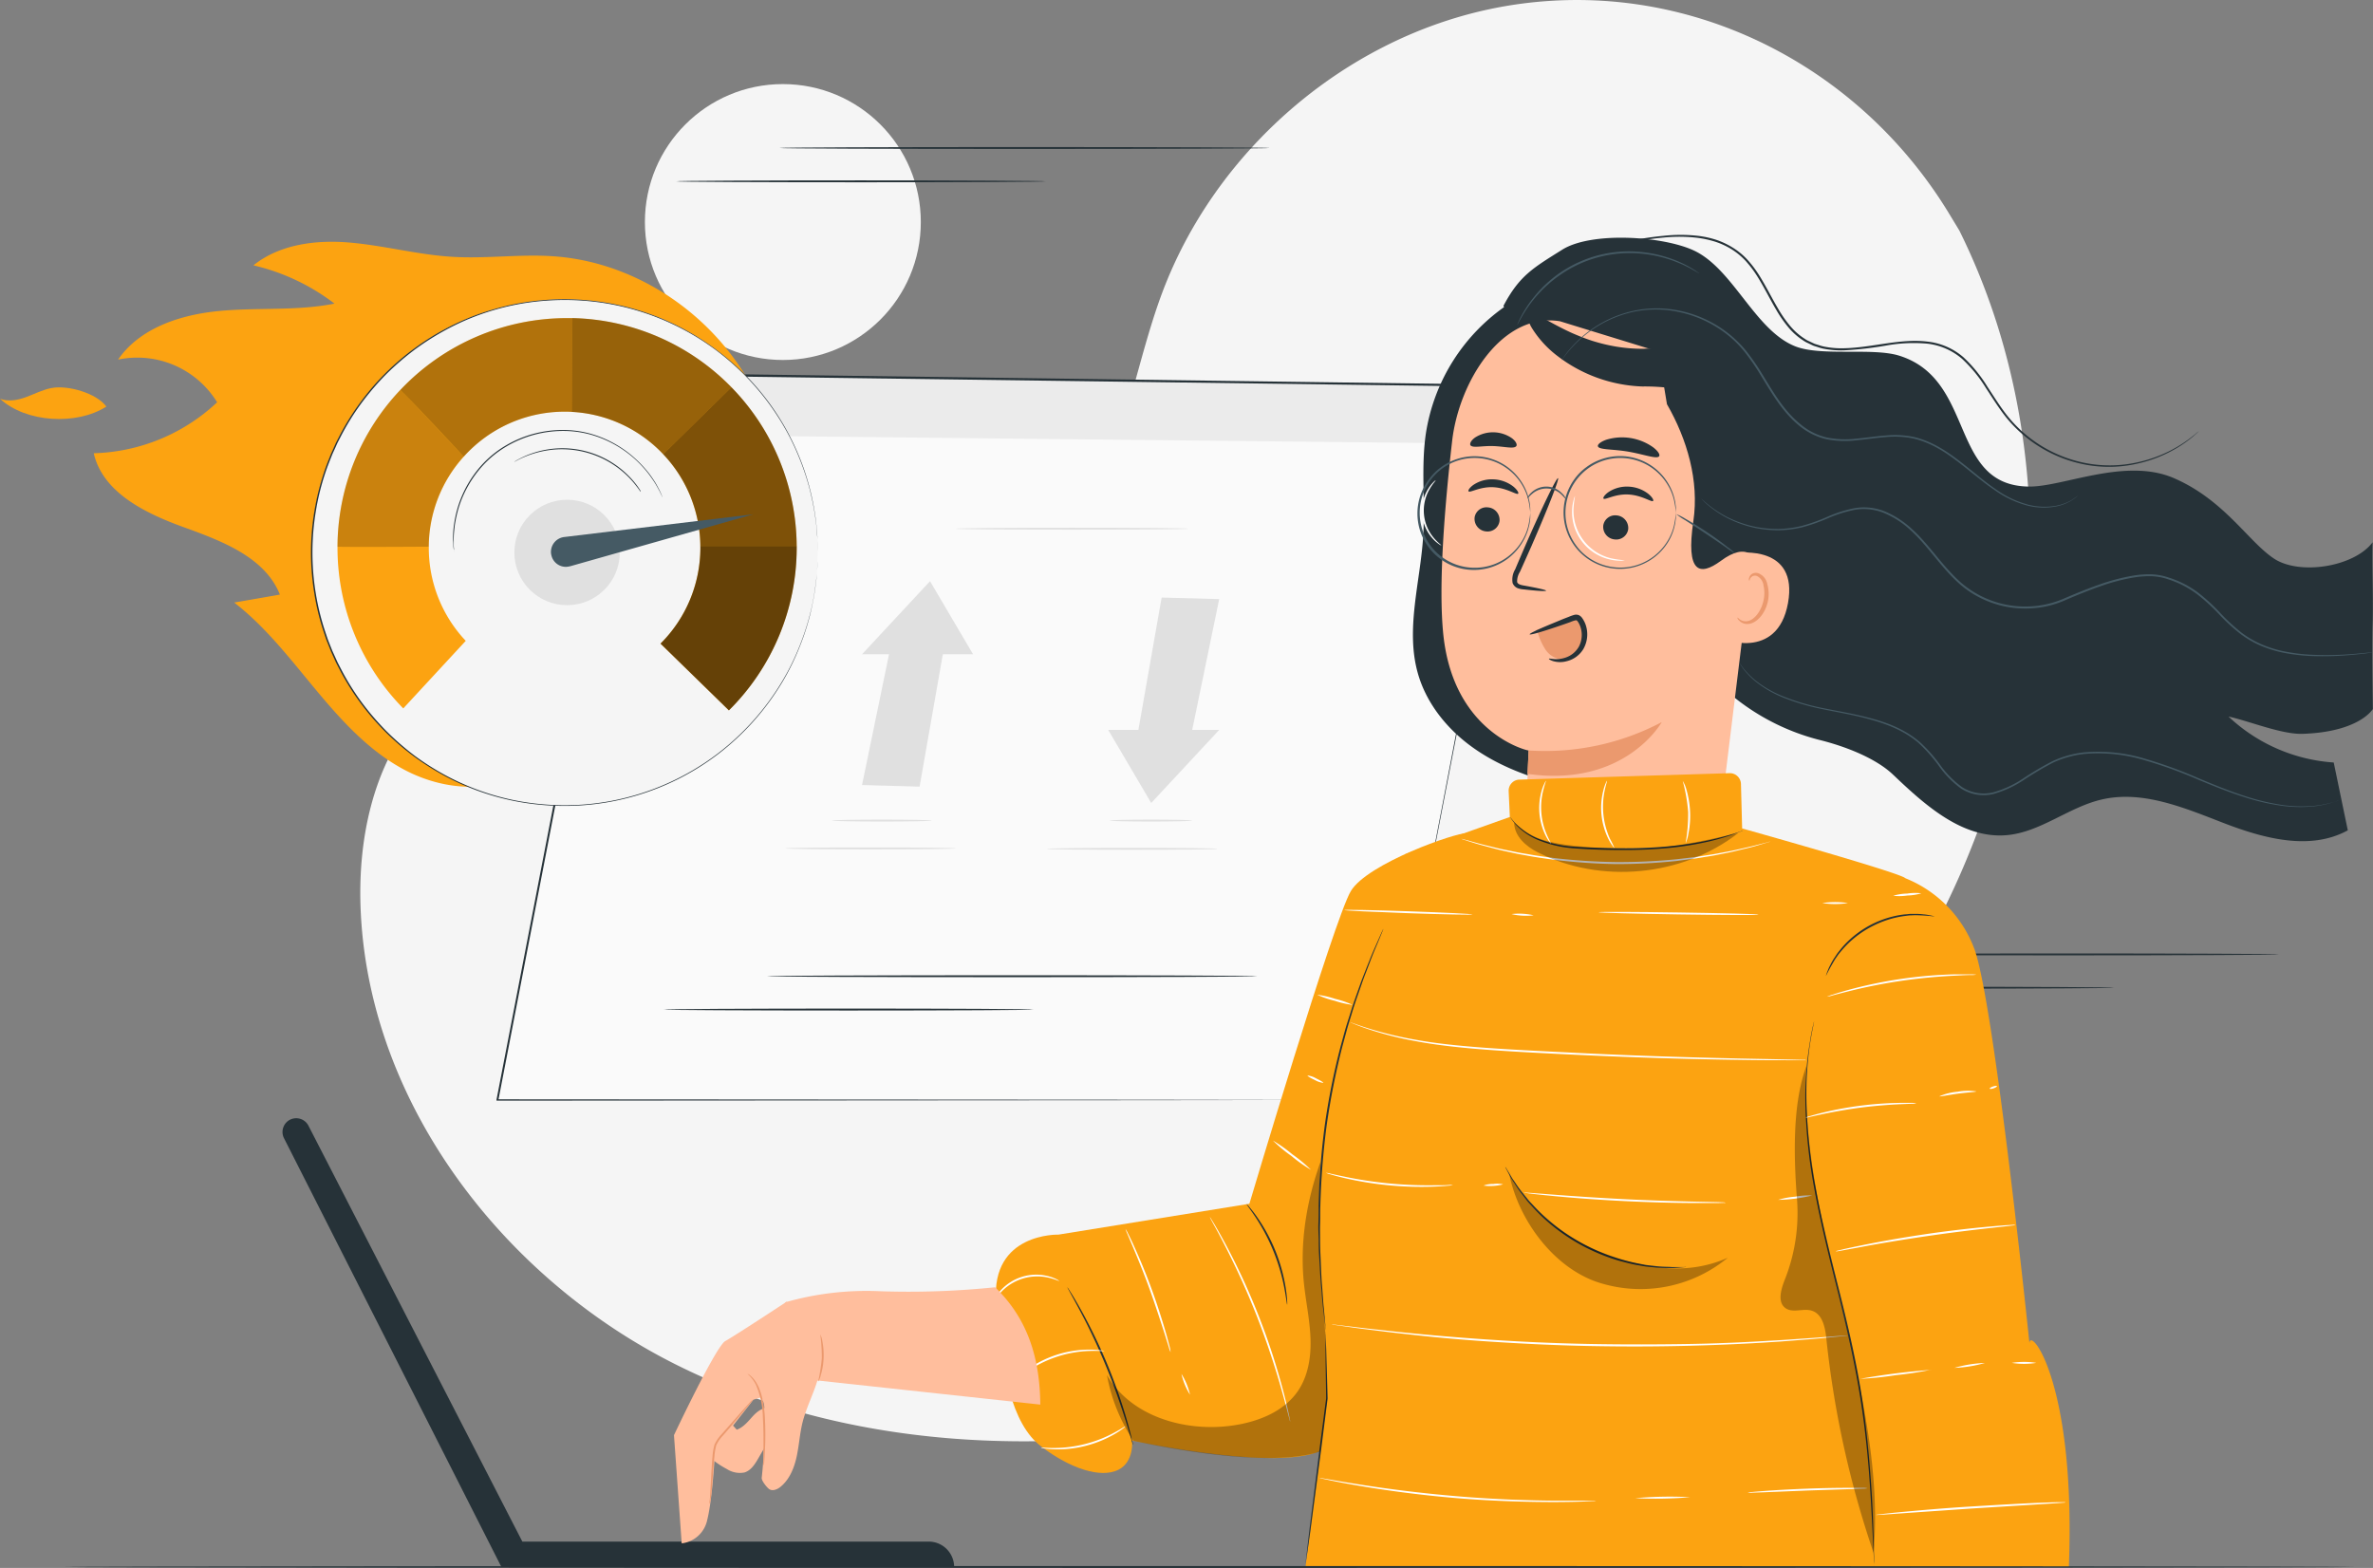 <svg id="Capa_1" data-name="Capa 1" xmlns="http://www.w3.org/2000/svg" viewBox="0 0 642.28 424.4"><rect x="0" y="0" width="642.28" height="424.4" fill="#808080" stroke="none"/><defs><style>.cls-1{fill:#f5f5f5;}.cls-2{fill:#263238;}.cls-3{fill:#fafafa;}.cls-4{fill:#ebebeb;}.cls-5{fill:#e0e0e0;}.cls-6{fill:#ffbe9d;}.cls-7{fill:#eb996e;}.cls-8{fill:#455a64;}.cls-9{fill:#fff;}.cls-10{fill:#fca311;}.cls-11{opacity:0.3;}.cls-12{opacity:0.6;}.cls-13{opacity:0.5;}.cls-14{opacity:0.4;}.cls-15{opacity:0.2;}</style></defs><g id="freepik--background-simple--inject-3"><path class="cls-1" d="M578.55,95.82l-2.71-4.47C553,53.63,511.56,30.89,467.93,33.65a113.41,113.41,0,0,0-16.71,2.29c-39.67,8.49-74.19,38.5-88.5,76.92C354.31,135.45,352,161.47,336,179.41c-20.78,23.34-56.07,24.07-87.09,23.11s-66.33-.14-87,23.29c-12.95,14.68-17.07,35.55-16,55.2,2.77,52,39,98.57,85.15,121.7s100.41,25.2,150.88,15c70.7-14.25,137.94-53.4,178.36-113.85S610.89,161.07,578.55,95.82Z" transform="translate(-48.23 -33.42)"/><circle class="cls-1" cx="211.89" cy="60.1" r="37.34"/></g><g id="freepik--Device--inject-3"><path class="cls-2" d="M126.83,336.45h0a3.72,3.72,0,0,1,4.88,1.66l57.9,112.58h110a6.89,6.89,0,0,1,6.87,6.87H183.94L125.09,341.49a3.73,3.73,0,0,1,1.65-5Z" transform="translate(-48.23 -33.42)"/></g><g id="freepik--Screen--inject-3"><path class="cls-2" d="M620.43,300.77c0,.14-22.39.26-50,.26s-50-.12-50-.26,22.39-.26,50-.26S620.43,300.62,620.43,300.77Z" transform="translate(-48.23 -33.42)"/><path class="cls-2" d="M665.1,291.75c0,.14-26.16.26-58.41.26s-58.4-.12-58.4-.26,26.14-.26,58.4-.26S665.1,291.6,665.1,291.75Z" transform="translate(-48.23 -33.42)"/><polygon class="cls-3" points="375.17 297.78 134.65 297.78 172.59 101.33 412.33 104.54 375.17 297.78"/><polygon class="cls-4" points="172.59 101.33 169.45 117.62 409.32 120.16 412.33 104.54 172.59 101.33"/><path class="cls-2" d="M423.4,331.2s.22-1.21.66-3.54,1.1-5.8,1.95-10.31l7.47-39.14c6.46-33.74,15.71-82,26.86-140.29l.21.26L220.82,135l.26-.21-.38,2c-13.61,70.37-26.45,136.8-37.59,194.47l-.23-.28,173.89.11,49.14.07H406l-49.1.06-174,.12h-.28l0-.28c11.13-57.67,24-124.1,37.54-194.48l.38-2v-.22h.22l239.73,3.25h.26l-.05.25c-11.25,58.29-20.58,106.62-27.1,140.37-3.26,16.85-5.82,30.07-7.57,39.08-.87,4.49-1.54,7.93-2,10.26S423.4,331.2,423.4,331.2Z" transform="translate(-48.23 -33.42)"/><path class="cls-2" d="M327.92,306.68c0,.14-22.4.26-50,.26s-50-.12-50-.26,22.38-.27,50-.27S327.92,306.53,327.92,306.68Z" transform="translate(-48.23 -33.42)"/><path class="cls-2" d="M388.58,297.66c0,.14-29.73.26-66.4.26s-66.41-.12-66.41-.26,29.73-.26,66.41-.26S388.58,297.51,388.58,297.66Z" transform="translate(-48.23 -33.42)"/><path class="cls-2" d="M331.27,82.5c0,.15-22.39.26-50,.26s-50-.11-50-.26,22.39-.26,50-.26S331.27,82.36,331.27,82.5Z" transform="translate(-48.23 -33.42)"/><path class="cls-2" d="M391.94,73.48c0,.15-29.73.26-66.4.26s-66.41-.11-66.41-.26,29.72-.26,66.41-.26S391.94,73.34,391.94,73.48Z" transform="translate(-48.23 -33.42)"/><polygon class="cls-5" points="233.32 177.09 251.72 157.31 263.37 177.09 233.32 177.09"/><polygon class="cls-5" points="248.9 212.92 233.32 212.49 241.14 174.59 255.65 174.47 248.9 212.92"/><polygon class="cls-5" points="329.99 197.57 311.59 217.35 299.95 197.57 329.99 197.57"/><polygon class="cls-5" points="314.41 161.74 329.99 162.16 322.17 200.07 307.66 200.18 314.41 161.74"/><path class="cls-5" d="M369.86,176.53c0,.14-14.1.26-31.5.26s-31.49-.12-31.49-.26,14.1-.26,31.49-.26S369.86,176.38,369.86,176.53Z" transform="translate(-48.23 -33.42)"/><path class="cls-5" d="M300.43,255.53c0,.14-6.05.26-13.51.26s-13.52-.12-13.52-.26,6.05-.26,13.52-.26S300.43,255.39,300.43,255.53Z" transform="translate(-48.23 -33.42)"/><path class="cls-5" d="M306.94,263.06c0,.15-10.34.26-23.09.26s-23.09-.11-23.09-.26,10.34-.26,23.09-.26S306.94,262.92,306.94,263.06Z" transform="translate(-48.23 -33.42)"/><path class="cls-5" d="M370.9,255.53c0,.14-5,.26-11.16.26s-11.16-.12-11.16-.26,5-.26,11.16-.26S370.9,255.39,370.9,255.53Z" transform="translate(-48.23 -33.42)"/><path class="cls-5" d="M377.75,263.18c0,.15-10.34.26-23.09.26s-23.09-.11-23.09-.26,10.33-.26,23.09-.26S377.75,263,377.75,263.18Z" transform="translate(-48.23 -33.42)"/></g><g id="freepik--Character--inject-3"><path class="cls-2" d="M456.47,115.76a51.53,51.53,0,0,0-22.31,35c-1.36,9.27-.13,18.73-.75,28.09-.81,12.34-4.79,24.93-1.42,36.83,2.2,7.79,7.46,14.51,13.93,19.38s14.09,8,21.9,10.15c8.21,2.26,17.17,3.42,25.1.32,10-3.92,16.37-13.71,21.73-23.06s11-19.37,20.46-24.44" transform="translate(-48.23 -33.42)"/><path class="cls-2" d="M671.47,232.05c15.4-.5,19-6.72,19-6.72s-.24-16.41-.06-23c.2-7.1-.17-15.55,0-22.13-5,6.66-19.71,9-26.66,4.44s-13.43-15.87-27.13-21.8c-13.09-5.67-29.88,2.35-39.16,2.28-21.82-.16-14.35-28.93-35.19-35.43-7.19-2.24-21,.24-28.06-2.5-11-4.28-16.88-21.07-27.59-26-8.45-3.89-27.68-5.13-35.55-.19s-11.58,7-15.91,15.2L502,203.3a60.8,60.8,0,0,0,38.53,30.36c8.1,2,15.78,5.34,20.07,9.43,8.71,8.3,18.86,17.46,30.84,16.38,9.12-.83,16.67-7.55,25.59-9.63,11.09-2.6,22.38,2.23,33,6.33,10.84,4.18,23.39,7.61,33.66,2l-3.81-18.36a46,46,0,0,1-28.47-12.43C657,228.58,665.78,232.24,671.47,232.05Z" transform="translate(-48.23 -33.42)"/><path class="cls-6" d="M441.27,152.77c1.82-15.88,13.37-34.89,29.16-32.4l48.94,15.06a9.34,9.34,0,0,1,7.87,9.9l-14,114.32c-2.63,2.35-33.64,30.66-33.64,30.66L461.16,256.6s.81-20.18.79-20.05-20.18-4.42-23.05-31.19C437.48,192,439.25,170.42,441.27,152.77Z" transform="translate(-48.23 -33.42)"/><path class="cls-2" d="M447.34,173.65a3.41,3.41,0,0,0,3.1,3.61,3.27,3.27,0,0,0,3.66-2.83s0-.05,0-.07a3.4,3.4,0,0,0-3.1-3.6,3.25,3.25,0,0,0-3.66,2.78S447.34,173.61,447.34,173.65Z" transform="translate(-48.23 -33.42)"/><path class="cls-2" d="M445.72,166.41c.4.47,3.08-1.31,6.74-1.11s6.26,2.17,6.68,1.74c.2-.19-.19-1-1.31-1.93a9.35,9.35,0,0,0-5.32-1.94,9,9,0,0,0-5.4,1.44C445.94,165.42,445.52,166.2,445.72,166.41Z" transform="translate(-48.23 -33.42)"/><path class="cls-2" d="M482.16,175.82a3.41,3.41,0,0,0,3.11,3.61,3.27,3.27,0,0,0,3.66-2.82v-.07a3.42,3.42,0,0,0-3.11-3.61,3.26,3.26,0,0,0-3.66,2.8S482.16,175.79,482.16,175.82Z" transform="translate(-48.23 -33.42)"/><path class="cls-2" d="M482.24,168.38c.4.47,3.08-1.31,6.75-1.11s6.25,2.16,6.67,1.74c.21-.19-.18-1-1.31-1.93a9.35,9.35,0,0,0-5.32-1.94,9,9,0,0,0-5.39,1.44C482.47,167.39,482.05,168.17,482.24,168.38Z" transform="translate(-48.23 -33.42)"/><path class="cls-2" d="M466.7,193.3c0-.2-2.23-.71-5.9-1.37-.93-.15-1.81-.38-1.94-1a4.8,4.8,0,0,1,.77-2.75q1.5-3.33,3.13-7c4.36-10,7.57-18.16,7.17-18.33s-4.26,7.75-8.62,17.71c-1.06,2.45-2.06,4.79-3,7a5.4,5.4,0,0,0-.68,3.65,2.43,2.43,0,0,0,1.47,1.45,6,6,0,0,0,1.58.3C464.37,193.38,466.67,193.51,466.7,193.3Z" transform="translate(-48.23 -33.42)"/><path class="cls-7" d="M462,236.55a67.6,67.6,0,0,0,36-7.67s-9.91,17.8-36.37,14Z" transform="translate(-48.23 -33.42)"/><path class="cls-2" d="M480.72,154.22c.31,1,4,.72,8.27,1.46s7.69,2.09,8.31,1.23c.28-.42-.28-1.39-1.63-2.42A14.54,14.54,0,0,0,483,152.44C481.43,153,480.59,153.73,480.72,154.22Z" transform="translate(-48.23 -33.42)"/><path class="cls-2" d="M446.21,153.92c.6.86,3.17.13,6.21.24s5.58.85,6.22,0c.28-.41-.08-1.27-1.17-2.11a9,9,0,0,0-10-.2C446.34,152.66,446,153.5,446.21,153.92Z" transform="translate(-48.23 -33.42)"/><path class="cls-7" d="M464.43,204.62a17.51,17.51,0,0,0,2.07,4.58,6,6,0,0,0,4.1,2.66,5.32,5.32,0,0,0,4.63-2.24,8.49,8.49,0,0,0,1.51-5.07c0-1.62-.64-3.58-2.24-3.85a4.05,4.05,0,0,0-2,.33l-8.62,3" transform="translate(-48.23 -33.42)"/><path class="cls-2" d="M467.47,211.73c0-.26,1.87.58,4.53-.33a6.49,6.49,0,0,0,3.56-2.93,6.82,6.82,0,0,0,.38-5.52,5.72,5.72,0,0,0-.67-1.3c-.32-.37-.26-.35-.63-.32a7.52,7.52,0,0,0-1.38.47l-1.41.5c-1.85.64-3.52,1.2-4.92,1.65-2.82.9-4.6,1.35-4.67,1.16s1.57-1,4.29-2.16c1.36-.58,3-1.24,4.81-2l1.4-.54a12.76,12.76,0,0,1,1.57-.56,2,2,0,0,1,1.26.09,2.26,2.26,0,0,1,.89.79,7.37,7.37,0,0,1,.87,1.64,8,8,0,0,1-.58,6.75,7.24,7.24,0,0,1-4.46,3.26,6.73,6.73,0,0,1-3.67,0C467.81,212.12,467.43,211.82,467.47,211.73Z" transform="translate(-48.23 -33.42)"/><path class="cls-2" d="M536.65,157.91c-.11.69-1.46,1.23-3.9,1.25a26,26,0,0,1-10-2.35,35.08,35.08,0,0,1-12.47-9.34c-1.94-2.29-3.45-4.6-5-6.22a10.17,10.17,0,0,0-2.17-1.86,7.64,7.64,0,0,0-2.44-.9,56.4,56.4,0,0,0-7.9-.46,40,40,0,0,1-22.91-8.19,28.14,28.14,0,0,1-6.91-7.48,8.6,8.6,0,0,1-1.13-2.6c-.15-.67-.09-1.13.18-1.36,1.16-1,5,2.12,11.71,5.16,1.68.73,3.52,1.48,5.53,2.13a48.41,48.41,0,0,0,6.5,1.56,43.79,43.79,0,0,0,7.23.58,46.36,46.36,0,0,1,9.78.46,17.16,17.16,0,0,1,5.9,2.34,19.45,19.45,0,0,1,4.33,3.92c2.23,2.71,3.55,5.19,4.86,7a39.2,39.2,0,0,0,8.55,8.84C532.18,154.78,536.89,156.41,536.65,157.91Z" transform="translate(-48.23 -33.42)"/><path class="cls-2" d="M499.41,142.82c5.48,9.54,8.75,20.75,7.15,31.64-2.08,14.06,1.68,15,7.42,10.78,14.41-10.65,11.5,15.75,15.18,23.13,4,8,13.56,11.63,22.47,12.48s18-.28,26.79,1.61c7.23,1.56,13.86,5.11,20.88,7.45s15,3.36,21.6,0c-11.31-.5-21.38-7-30.36-13.93s-17.85-14.5-28.68-17.77c-5.44-1.64-11.43-2.23-15.91-5.72-7.46-5.81-7.58-16.77-8-26.22-.32-7.45-1.29-15-4.3-21.82s-8.29-12.89-15.26-15.55-15.63-1.32-20.58,4.26" transform="translate(-48.23 -33.42)"/><path class="cls-6" d="M518.31,183.15c.42-.12,16.75-2.35,13.86,13.53s-18.25,9.71-18.19,9.25S518.31,183.15,518.31,183.15Z" transform="translate(-48.23 -33.42)"/><path class="cls-7" d="M518.52,200.58c.08,0,.24.25.67.54a2.78,2.78,0,0,0,2.06.42c1.79-.31,3.69-2.71,4.29-5.56a9.2,9.2,0,0,0,0-4.11,3.23,3.23,0,0,0-1.7-2.5,1.43,1.43,0,0,0-1.77.46c-.29.41-.25.74-.34.75s-.29-.32,0-1a1.85,1.85,0,0,1,.8-.88,2.1,2.1,0,0,1,1.61-.12,3.93,3.93,0,0,1,2.44,3,9.71,9.71,0,0,1,.15,4.61c-.68,3.18-2.87,5.88-5.28,6.12a3,3,0,0,1-2.46-.88C518.48,201,518.46,200.6,518.52,200.58Z" transform="translate(-48.23 -33.42)"/><path class="cls-8" d="M508.22,107.46l-2-1.12A34.86,34.86,0,0,0,491.54,102a33,33,0,0,0-21.27,6A34.81,34.81,0,0,0,460,119.39c-.72,1.28-1.07,2-1.12,2a2.87,2.87,0,0,1,.22-.55,14.53,14.53,0,0,1,.72-1.55,31.33,31.33,0,0,1,3.42-5.25,32.89,32.89,0,0,1,28.32-12.49,34.12,34.12,0,0,1,9.09,1.92,30.56,30.56,0,0,1,5.66,2.69c.65.37,1.1.73,1.43.94A2.74,2.74,0,0,1,508.22,107.46Z" transform="translate(-48.23 -33.42)"/><path class="cls-8" d="M690.51,210s-2.8.48-7.91.85a83.31,83.31,0,0,1-9.35.11,51.37,51.37,0,0,1-5.81-.65,31.53,31.53,0,0,1-6.33-1.72,26.35,26.35,0,0,1-6.33-3.47,50.61,50.61,0,0,1-5.78-5.27,50.83,50.83,0,0,0-6.12-5.61,26.23,26.23,0,0,0-7.78-4,15.66,15.66,0,0,0-4.44-.85,25.73,25.73,0,0,0-4.64.3,53.56,53.56,0,0,0-9.33,2.43c-3.11,1.08-6.21,2.35-9.33,3.69a26.42,26.42,0,0,1-10.13,2.31,27,27,0,0,1-18.89-6.88c-4.93-4.49-8.3-10-12.75-14.08a24.45,24.45,0,0,0-7.27-4.82,14.67,14.67,0,0,0-8.07-.93,36,36,0,0,0-7.38,2.33,49.39,49.39,0,0,1-6.8,2.39,29.16,29.16,0,0,1-6.51.82,31.62,31.62,0,0,1-5.83-.54,30.46,30.46,0,0,1-8.77-3.19,29.64,29.64,0,0,1-4.83-3.41c-.5-.45-.86-.82-1.11-1.06a4.2,4.2,0,0,1-.36-.38l.4.34,1.14,1a30.1,30.1,0,0,0,4.85,3.31,30.85,30.85,0,0,0,8.74,3.08,31.89,31.89,0,0,0,5.77.5,29,29,0,0,0,6.42-.85,47.39,47.39,0,0,0,6.74-2.4,34.86,34.86,0,0,1,7.46-2.38,15.14,15.14,0,0,1,8.31.92,25.08,25.08,0,0,1,7.42,4.9c4.52,4.12,7.91,9.64,12.77,14.05a26.5,26.5,0,0,0,18.54,6.74,26,26,0,0,0,9.93-2.27c3.13-1.33,6.25-2.61,9.37-3.69a53.8,53.8,0,0,1,9.43-2.45,26.72,26.72,0,0,1,4.73-.29,16.16,16.16,0,0,1,4.57.88,26.82,26.82,0,0,1,7.91,4.05,50.86,50.86,0,0,1,6.15,5.68,51.57,51.57,0,0,0,5.71,5.25,26.83,26.83,0,0,0,6.22,3.45,31.58,31.58,0,0,0,6.26,1.73,46.59,46.59,0,0,0,5.77.69,85,85,0,0,0,9.31,0c2.56-.16,4.54-.32,5.88-.47L690,210Z" transform="translate(-48.23 -33.42)"/><path class="cls-8" d="M610.56,167.63l-.32.29a9.31,9.31,0,0,1-1,.75,12.57,12.57,0,0,1-4.45,1.82,18.08,18.08,0,0,1-7.61-.17A27.53,27.53,0,0,1,588,166c-3.12-2.09-6.21-4.8-9.68-7.47s-7.45-5.32-12.24-6.42a25,25,0,0,0-7.48-.38c-2.57.2-5.18.61-7.87.86a25.89,25.89,0,0,1-8.24-.3,18,18,0,0,1-7.55-3.87c-4.45-3.74-7.26-8.73-10.06-13.28a62.68,62.68,0,0,0-4.46-6.49,29.34,29.34,0,0,0-5.41-5.21,31.62,31.62,0,0,0-12.62-5.62,29.47,29.47,0,0,0-12.05,0A31.51,31.51,0,0,0,475,126.13a32.89,32.89,0,0,0-3.19,3.58l-.73,1a2.24,2.24,0,0,1-.27.34c.07-.12.15-.24.23-.36l.69-1A29.26,29.26,0,0,1,474.9,126a31.33,31.33,0,0,1,15.39-8.43,29.77,29.77,0,0,1,12.22-.11,31.76,31.76,0,0,1,12.82,5.66,30.56,30.56,0,0,1,5.51,5.27,61.34,61.34,0,0,1,4.51,6.55c2.81,4.55,5.59,9.48,10,13.14a17.17,17.17,0,0,0,7.33,3.76,25.49,25.49,0,0,0,8.08.3c2.66-.24,5.28-.65,7.87-.84a25.32,25.32,0,0,1,7.62.4c4.91,1.15,8.93,3.88,12.4,6.54s6.55,5.42,9.63,7.52a27.17,27.17,0,0,0,9,4.29,18.06,18.06,0,0,0,7.5.26,12.93,12.93,0,0,0,4.44-1.71C610.11,168,610.53,167.6,610.56,167.63Z" transform="translate(-48.23 -33.42)"/><path class="cls-2" d="M643.43,150.09s-.55.56-1.69,1.53a33.34,33.34,0,0,1-5.38,3.66,36.05,36.05,0,0,1-9.63,3.63,34.61,34.61,0,0,1-13.6.36,36.34,36.34,0,0,1-21.85-12.8c-2-2.49-3.72-5.27-5.55-8.05a37.67,37.67,0,0,0-6.43-7.86,17.38,17.38,0,0,0-9.52-4.13,42.25,42.25,0,0,0-11,.51,96.36,96.36,0,0,1-11.36,1.31,24.29,24.29,0,0,1-5.77-.48,11.5,11.5,0,0,1-1.39-.39c-.46-.16-.93-.26-1.37-.46l-1.29-.62a7.23,7.23,0,0,1-1.25-.69,17.56,17.56,0,0,1-4.21-3.76A33.13,33.13,0,0,1,529,117.3c-1.85-3.14-3.4-6.36-5.27-9.29a29.37,29.37,0,0,0-3.12-4.08,19.15,19.15,0,0,0-3.87-3.14,20.54,20.54,0,0,0-4.43-2,27.43,27.43,0,0,0-4.66-1,41.6,41.6,0,0,0-9.13-.07c-2.95.26-5.78.71-8.49,1.2s-5.3,1-7.76,1.57a72.62,72.62,0,0,0-12.95,4.07,34.9,34.9,0,0,0-8.7,5.35c-.51.48-1,.89-1.46,1.35L458,112.51c-.69.83-1.23,1.57-1.67,2.17l-.88,1.44-.32.48s.08-.18.27-.51l.85-1.47c.42-.61.95-1.36,1.63-2.21l1.18-1.31c.42-.47.94-.89,1.46-1.38a34.45,34.45,0,0,1,8.71-5.47,72.32,72.32,0,0,1,13-4.15c2.46-.58,5.06-1.11,7.77-1.61a83.86,83.86,0,0,1,8.52-1.24,41.89,41.89,0,0,1,9.23,0,26.47,26.47,0,0,1,4.74,1,21,21,0,0,1,4.54,2.08,18.79,18.79,0,0,1,4,3.22,30.41,30.41,0,0,1,3.19,4.14c1.9,3,3.45,6.19,5.29,9.3a32.18,32.18,0,0,0,3.1,4.48,17.15,17.15,0,0,0,4.09,3.65,6.21,6.21,0,0,0,1.21.67l1.26.6c.42.19.88.29,1.32.44a12.25,12.25,0,0,0,1.35.38,23.8,23.8,0,0,0,5.65.47c7.64-.19,15-2.69,22.4-1.8a17.79,17.79,0,0,1,9.78,4.25,38.22,38.22,0,0,1,6.5,8c1.84,2.79,3.55,5.56,5.51,8a35.81,35.81,0,0,0,21.56,12.73,34.51,34.51,0,0,0,13.47-.29,36.54,36.54,0,0,0,9.6-3.52,36.14,36.14,0,0,0,5.41-3.57c.59-.44,1-.84,1.3-1.07Z" transform="translate(-48.23 -33.42)"/><path class="cls-8" d="M681.33,250a3.2,3.2,0,0,1-.43.17l-1.29.44a17.72,17.72,0,0,1-2.14.56,25.4,25.4,0,0,1-3,.51,36.89,36.89,0,0,1-8.27-.11,58.13,58.13,0,0,1-10.67-2.45c-3.87-1.22-8-2.86-12.4-4.7a120.13,120.13,0,0,0-14.26-5.17,43.51,43.51,0,0,0-16.51-1.75,27,27,0,0,0-8.45,2.35,89.83,89.83,0,0,0-7.85,4.64,28.71,28.71,0,0,1-8.35,3.86,11.33,11.33,0,0,1-8.73-1.51,26.3,26.3,0,0,1-6-6.14,42,42,0,0,0-5.41-6.12c-4-3.48-8.93-5.27-13.48-6.51s-9-1.94-13-2.79a60,60,0,0,1-10.48-3.16,29.81,29.81,0,0,1-7.13-4.17,21.19,21.19,0,0,1-3.62-3.77c-.34-.49-.57-.88-.74-1.14l-.24-.4c.1.12.19.24.28.37l.79,1.11a22.63,22.63,0,0,0,3.65,3.67,30.08,30.08,0,0,0,7.12,4.06A60.79,60.79,0,0,0,541.2,225c4,.82,8.35,1.51,13,2.73s9.54,3,13.69,6.57a40.73,40.73,0,0,1,5.48,6.18,26,26,0,0,0,5.94,6,10.81,10.81,0,0,0,8.33,1.43,27.94,27.94,0,0,0,8.2-3.79,83.48,83.48,0,0,1,7.9-4.66,27.22,27.22,0,0,1,8.61-2.4,43.9,43.9,0,0,1,16.7,1.8,121,121,0,0,1,14.3,5.23c4.38,1.85,8.5,3.51,12.35,4.75a60.21,60.21,0,0,0,10.59,2.52,37.56,37.56,0,0,0,8.21.19,27.5,27.5,0,0,0,3-.46,19.58,19.58,0,0,0,2.14-.51l1.3-.39Z" transform="translate(-48.23 -33.42)"/><path class="cls-8" d="M462.42,172.27a25.1,25.1,0,0,0-.57-3.66,14.54,14.54,0,0,0-1.69-4,14.91,14.91,0,0,0-3.81-4.22,14.73,14.73,0,0,0-6.28-2.76,14.86,14.86,0,0,0-7.81,28.57,15.15,15.15,0,0,0,7.81.66,14.86,14.86,0,0,0,6.28-2.76,15,15,0,0,0,3.81-4.22,14.54,14.54,0,0,0,1.69-4,25.1,25.1,0,0,0,.57-3.66,1,1,0,0,1,0,.25v.72a7.68,7.68,0,0,1-.09,1.17,10.54,10.54,0,0,1-.28,1.57,14.31,14.31,0,0,1-1.64,4.08A15.28,15.28,0,1,1,435,163.15a14.57,14.57,0,0,1,3.25-3.26,14.85,14.85,0,0,1,3.89-2.07,15.15,15.15,0,0,1,18.26,6.62,14.25,14.25,0,0,1,1.64,4.07,10.67,10.67,0,0,1,.28,1.58,7.68,7.68,0,0,1,.09,1.17V172A.93.93,0,0,1,462.42,172.27Z" transform="translate(-48.23 -33.42)"/><path class="cls-8" d="M501.84,172.27a25.1,25.1,0,0,0-.57-3.66,14,14,0,0,0-1.69-4,14.91,14.91,0,0,0-3.81-4.22,14.73,14.73,0,0,0-6.28-2.76A14.86,14.86,0,0,0,474.79,181a13.85,13.85,0,0,0,3.14,3.16,14.39,14.39,0,0,0,3.75,2,15.15,15.15,0,0,0,7.81.66,14.86,14.86,0,0,0,6.28-2.76,15,15,0,0,0,3.81-4.22,14,14,0,0,0,1.69-4,25.1,25.1,0,0,0,.57-3.66,1,1,0,0,1,0,.25v.72a6.6,6.6,0,0,1-.1,1.17,12,12,0,0,1-.28,1.57,14.31,14.31,0,0,1-1.64,4.08,15.28,15.28,0,1,1-25.45-16.86,14.57,14.57,0,0,1,3.25-3.26,14.85,14.85,0,0,1,3.89-2.07,15.2,15.2,0,0,1,18.31,6.62,14.25,14.25,0,0,1,1.64,4.07,10.67,10.67,0,0,1,.28,1.58,6.6,6.6,0,0,1,.1,1.17V172A.58.58,0,0,1,501.84,172.27Z" transform="translate(-48.23 -33.42)"/><path class="cls-8" d="M472.08,168.64a17.14,17.14,0,0,0-1.23-1.36,5.87,5.87,0,0,0-7.89-.21c-.87.71-1.23,1.34-1.3,1.29a3.2,3.2,0,0,1,1-1.57,5.86,5.86,0,0,1,8.3.12l.1.1A3.27,3.27,0,0,1,472.08,168.64Z" transform="translate(-48.23 -33.42)"/><path class="cls-8" d="M517.83,183.19a15.78,15.78,0,0,1-2.35-1.53c-1.42-1-3.38-2.34-5.57-3.8s-4.2-2.75-5.65-3.68a15.79,15.79,0,0,1-2.31-1.59,14.69,14.69,0,0,1,2.5,1.27c1.51.85,3.55,2.1,5.75,3.56s4.13,2.88,5.5,4A14.4,14.4,0,0,1,517.83,183.19Z" transform="translate(-48.23 -33.42)"/><path class="cls-9" d="M488,185.07a3.38,3.38,0,0,1-1,.11,11.81,11.81,0,0,1-2.78-.27,13.16,13.16,0,0,1-10.48-13.5,12.3,12.3,0,0,1,.43-2.77,3.32,3.32,0,0,1,.36-.95,25.83,25.83,0,0,0-.42,3.72,13.29,13.29,0,0,0,10.2,13.14A25.6,25.6,0,0,0,488,185.07Z" transform="translate(-48.23 -33.42)"/><path class="cls-9" d="M438.35,181.06a2.17,2.17,0,0,1-.71-.4A9.47,9.47,0,0,1,436,179.2a11.23,11.23,0,0,1-1.17-13.55,9.8,9.8,0,0,1,1.36-1.72,2.52,2.52,0,0,1,.62-.51c.08.07-.77.85-1.66,2.42A11.49,11.49,0,0,0,436.29,179C437.44,180.36,438.4,181,438.35,181.06Z" transform="translate(-48.23 -33.42)"/><path class="cls-10" d="M563.74,271.06a33,33,0,0,1,18.89,19.25c5.42,14.82,14.9,106.75,14.9,106.75,0-4.83,12.61,10.49,10.66,60.5H555.47l-21.22-71.85Z" transform="translate(-48.23 -33.42)"/><path class="cls-10" d="M445,259c-2.44-.31-26.66,8.09-31.16,15.63s-27.45,84.62-27.45,84.62l-51.67,8.35s-18.3-.55-16.88,18.1S322,418.79,330,424.91s16.24,8.7,20.93,6.34c4.33-2.18,3.71-7.91,3.71-7.91s43.76,9.51,53,1.57S445,259,445,259Z" transform="translate(-48.23 -33.42)"/><path class="cls-10" d="M519.44,245.66l.32,12s40.78,11.41,44,13.34S543.2,403,543.2,403,574,439.72,576,452.89l.69,4.67H401.57l6.36-49.1-3-52.09,23.54-91.72,28.42-10.09-.32-6.95a3,3,0,0,1,2.82-3.17h.13l56.82-1.74a3,3,0,0,1,3.1,2.9Z" transform="translate(-48.23 -33.42)"/><path class="cls-2" d="M407.07,393.7a1.31,1.31,0,0,0,0-.28,4.06,4.06,0,0,0-.07-.85c-.07-.78-.17-1.86-.29-3.23s-.32-3.12-.44-5.12-.36-4.26-.45-6.78-.28-5.27-.29-8.23c0-1.49-.06-3,0-4.59s0-3.2.07-4.87a207.72,207.72,0,0,1,1.69-21.58,196.88,196.88,0,0,1,4.2-21.24c.43-1.6.86-3.17,1.27-4.69s.9-3,1.33-4.4c.83-2.84,1.79-5.43,2.61-7.81.4-1.19.81-2.32,1.23-3.37l1.15-3c.7-1.88,1.38-3.46,1.93-4.76l1.24-3c.13-.32.23-.58.31-.79a1.43,1.43,0,0,0,.09-.27,1.57,1.57,0,0,0-.14.25l-.36.76-1.33,3c-.57,1.29-1.29,2.86-2,4.73-.38.93-.77,1.92-1.19,3s-.86,2.17-1.28,3.36c-.84,2.38-1.81,5-2.67,7.81-.43,1.42-.93,2.87-1.36,4.4s-.85,3.09-1.29,4.7a186,186,0,0,0-4.25,21.29,198.33,198.33,0,0,0-1.66,21.64c0,1.67,0,3.3-.05,4.88s.06,3.11.08,4.59c0,3,.23,5.73.36,8.25s.37,4.79.52,6.79.37,3.71.53,5.11.3,2.45.4,3.22c.05.35.08.62.11.84A1,1,0,0,0,407.07,393.7Z" transform="translate(-48.23 -33.42)"/><path class="cls-2" d="M539.22,309.91a1.74,1.74,0,0,1-.05.39c-.06.27-.13.64-.22,1.11-.22,1-.48,2.42-.78,4.28a93.47,93.47,0,0,0-1,15.94,142.44,142.44,0,0,0,2.54,23.57c1.62,8.79,4,18.32,6.52,28.34s4.67,19.63,6,28.49,2,16.89,2.47,23.65.58,12.23.7,16c0,1.87.09,3.33.12,4.35v1.14a2.41,2.41,0,0,1,0,.38,2.41,2.41,0,0,1,0-.38,7.24,7.24,0,0,0-.07-1.13c-.05-1-.13-2.49-.22-4.35-.19-3.78-.42-9.25-.87-16s-1.18-14.77-2.57-23.6-3.51-18.43-6-28.44-4.89-19.56-6.48-28.38a141.14,141.14,0,0,1-2.44-23.64,89.34,89.34,0,0,1,1.21-16A55.63,55.63,0,0,1,539.22,309.91Z" transform="translate(-48.23 -33.42)"/><path class="cls-2" d="M520,258.22a3.42,3.42,0,0,1-.62.27l-1.8.7a64.21,64.21,0,0,1-6.82,2,87,87,0,0,1-10.4,1.71,126.1,126.1,0,0,1-12.89.6c-4.58,0-8.93-.14-12.89-.44a31.06,31.06,0,0,1-10.27-2.37,17.43,17.43,0,0,1-5.82-4.08,12.52,12.52,0,0,1-1.2-1.52,3.38,3.38,0,0,1-.34-.58,16.52,16.52,0,0,0,1.69,2,18.1,18.1,0,0,0,5.82,3.88,31.38,31.38,0,0,0,10.16,2.23c3.93.27,8.29.38,12.85.4a125.9,125.9,0,0,0,12.84-.56,90.78,90.78,0,0,0,10.37-1.59c2.92-.61,5.23-1.34,6.84-1.81l1.83-.6A2.41,2.41,0,0,1,520,258.22Z" transform="translate(-48.23 -33.42)"/><path class="cls-2" d="M504.66,376.34a2.47,2.47,0,0,1-.6.08l-1.73.14-1.24.08H499.6c-1.21,0-2.42-.06-3.62-.18l-2.11-.21c-.73-.08-1.47-.25-2.25-.37-1.57-.23-3.2-.7-4.93-1.14a51.5,51.5,0,0,1-20.11-11.11,48.09,48.09,0,0,1-3.58-3.56c-.53-.59-1.07-1.13-1.53-1.71l-1.29-1.66a32.69,32.69,0,0,1-2.08-3c-.29-.45-.57-.86-.8-1.25s-.41-.77-.6-1.1c-.32-.63-.59-1.13-.8-1.53a2.27,2.27,0,0,1-.25-.55,2.45,2.45,0,0,1,.34.5c.23.39.53.87.89,1.48l.63,1.07c.24.38.54.78.84,1.22a31.79,31.79,0,0,0,2.12,2.91l1.31,1.63c.46.57,1,1.1,1.53,1.68a46.28,46.28,0,0,0,3.59,3.5,52.56,52.56,0,0,0,19.93,11c1.6.47,3.23.86,4.87,1.17.77.14,1.51.32,2.23.41l2.08.24a35.86,35.86,0,0,0,3.59.24c.53,0,1,.06,1.48.06h3A3.13,3.13,0,0,1,504.66,376.34Z" transform="translate(-48.23 -33.42)"/><path class="cls-2" d="M396.62,386.55c-.09,0-.24-1.66-.74-4.3a52.65,52.65,0,0,0-7.79-19.31c-1.48-2.24-2.53-3.54-2.46-3.6a5.09,5.09,0,0,1,.81.86c.69.81,1.34,1.65,1.95,2.53a46.18,46.18,0,0,1,7.86,19.46c.2,1.34.32,2.43.35,3.18A6.65,6.65,0,0,1,396.62,386.55Z" transform="translate(-48.23 -33.42)"/><path class="cls-2" d="M571.9,281.5a52.22,52.22,0,0,0-5.3-.36l-1.29.05c-.44,0-.9.1-1.38.15a25.51,25.51,0,0,0-3,.55,27.52,27.52,0,0,0-12.22,6.67,28,28,0,0,0-2.1,2.25c-.3.37-.62.71-.88,1.08l-.73,1.05q-1.39,2.26-2.57,4.66a7.39,7.39,0,0,1,.47-1.37,10.64,10.64,0,0,1,.69-1.54,16.25,16.25,0,0,1,1.1-1.95l.72-1.09c.25-.38.57-.73.87-1.12a23,23,0,0,1,2.1-2.31,26.64,26.64,0,0,1,12.44-6.79,24.44,24.44,0,0,1,3.08-.52c.49,0,1-.11,1.41-.12h1.31a16.58,16.58,0,0,1,2.23.13,10.47,10.47,0,0,1,1.68.25A8,8,0,0,1,571.9,281.5Z" transform="translate(-48.23 -33.42)"/><g class="cls-11"><path d="M483.86,373.2c-10.81-3.81-21.87-11.7-27.11-21.9,2.49,12.32,11.83,25,23.7,29.11a37.1,37.1,0,0,0,35.42-6.55C505.39,378.52,494.68,377,483.86,373.2Z" transform="translate(-48.23 -33.42)"/></g><path class="cls-2" d="M401.57,457.56c0-.22,0-.43,0-.65,0-.49.12-1.11.2-1.88.19-1.68.46-4,.79-6.86l2.83-22.64c.64-4.88,1.24-9.51,1.78-13.61h0c-.08-5.44-.15-10.05-.2-13.38v-4.8a2,2,0,0,1,0-.35,1.85,1.85,0,0,0,0,.35c.05.23,0,.6.06,1,0,.94.09,2.21.15,3.8.1,3.32.23,7.93.39,13.37h0c-.52,4.1-1.1,8.73-1.72,13.62l-3,22.61c-.4,2.85-.73,5.17-1,6.85-.12.76-.22,1.38-.29,1.86A2.8,2.8,0,0,1,401.57,457.56Z" transform="translate(-48.23 -33.42)"/><path class="cls-2" d="M337.12,381.86a3.93,3.93,0,0,1,.29.38l.72,1.14c.63,1,1.5,2.46,2.52,4.29a143.31,143.31,0,0,1,12.61,30.23c.58,2,1,3.66,1.27,4.81l.3,1.32a1.49,1.49,0,0,1,.07.47,1.44,1.44,0,0,1-.17-.45q-.17-.53-.39-1.29c-.33-1.13-.81-2.75-1.43-4.75-1.24-4-3.11-9.48-5.57-15.39s-5-11.08-7-14.78c-1-1.85-1.8-3.33-2.37-4.36l-.64-1.18A1.78,1.78,0,0,1,337.12,381.86Z" transform="translate(-48.23 -33.42)"/><path class="cls-9" d="M347.14,399.1c0,.1-1.58-.11-4.1,0a30.82,30.82,0,0,0-4.4.46,31.38,31.38,0,0,0-10.13,3.68,30.19,30.19,0,0,0-3.67,2.47c-2,1.56-3,2.72-3.12,2.65a4.4,4.4,0,0,1,.7-.85,10,10,0,0,1,.91-.93c.37-.35.78-.76,1.28-1.16a27.5,27.5,0,0,1,3.66-2.59,28.9,28.9,0,0,1,10.29-3.74,27.88,27.88,0,0,1,4.47-.36,15.46,15.46,0,0,1,1.73.06,11.27,11.27,0,0,1,1.29.13A4,4,0,0,1,347.14,399.1Z" transform="translate(-48.23 -33.42)"/><path class="cls-9" d="M334.9,380.14c0,.09-1.06-.47-2.86-.88a13.47,13.47,0,0,0-13,4.05c-1.25,1.35-1.78,2.39-1.86,2.34a2.27,2.27,0,0,1,.32-.75,11.52,11.52,0,0,1,1.26-1.84,13,13,0,0,1,13.41-4.15,10.87,10.87,0,0,1,2.08.79C334.68,379.94,334.92,380.11,334.9,380.14Z" transform="translate(-48.23 -33.42)"/><path class="cls-9" d="M352.94,419.44a5.87,5.87,0,0,1-.72.62,24.1,24.1,0,0,1-2.17,1.45,30.83,30.83,0,0,1-8,3.27,30.41,30.41,0,0,1-8.55.93,20.58,20.58,0,0,1-2.6-.23,2.72,2.72,0,0,1-.93-.2c0-.09,1.36.07,3.54.07a34.57,34.57,0,0,0,16.32-4.16C351.78,420.15,352.89,419.36,352.94,419.44Z" transform="translate(-48.23 -33.42)"/><path class="cls-9" d="M468.05,261.81a3.75,3.75,0,0,1-.46-.54,10.76,10.76,0,0,1-1-1.66,16.75,16.75,0,0,1-1.7-6.12,17,17,0,0,1,.69-6.31,11.5,11.5,0,0,1,.71-1.79c.2-.41.33-.63.37-.61s-.33.95-.72,2.5a18.75,18.75,0,0,0,1,12.18C467.58,260.92,468.13,261.76,468.05,261.81Z" transform="translate(-48.23 -33.42)"/><path class="cls-9" d="M485.21,263a4.92,4.92,0,0,1-.49-.58,13.65,13.65,0,0,1-1.07-1.75,18.92,18.92,0,0,1-1.47-13.24,12.06,12.06,0,0,1,.65-2,2.38,2.38,0,0,1,.35-.67c.09,0-.29,1-.64,2.7a21,21,0,0,0-.31,6.61,21.52,21.52,0,0,0,1.75,6.39A25.06,25.06,0,0,1,485.21,263Z" transform="translate(-48.23 -33.42)"/><path class="cls-9" d="M504.45,261.67a44.81,44.81,0,0,0,.7-8.5,45,45,0,0,0-1.48-8.39,8.79,8.79,0,0,1,1,2.34,24.93,24.93,0,0,1,1,6,24.49,24.49,0,0,1-.48,6.1A9.13,9.13,0,0,1,504.45,261.67Z" transform="translate(-48.23 -33.42)"/><path class="cls-9" d="M365.06,399.42a7.68,7.68,0,0,1-.47-1.32c-.3-1-.68-2.17-1.13-3.64-1-3.06-2.35-7.29-4-11.89s-3.37-8.72-4.62-11.69c-.59-1.41-1.09-2.58-1.48-3.5a8.63,8.63,0,0,1-.5-1.31,7.62,7.62,0,0,1,.68,1.22c.41.8,1,2,1.64,3.45,1.34,2.93,3.08,7,4.77,11.65s3,8.87,3.9,12c.44,1.55.77,2.81,1,3.69A6.13,6.13,0,0,1,365.06,399.42Z" transform="translate(-48.23 -33.42)"/><path class="cls-9" d="M370.32,410.93A18,18,0,0,1,368,405.3,18,18,0,0,1,370.32,410.93Z" transform="translate(-48.23 -33.42)"/><path class="cls-9" d="M397.45,418.21a1.91,1.91,0,0,1-.19-.57c-.12-.44-.27-1-.45-1.69-.37-1.46-.93-3.57-1.66-6.17-1.46-5.19-3.7-12.31-6.7-20a207.14,207.14,0,0,0-8.68-19.2c-1.23-2.4-2.26-4.33-3-5.65-.34-.62-.61-1.13-.82-1.53a2.34,2.34,0,0,1-.25-.56,3.39,3.39,0,0,1,.34.5c.24.39.54.88.9,1.49.78,1.3,1.86,3.2,3.13,5.58a183.4,183.4,0,0,1,15.41,39.25c.69,2.61,1.2,4.74,1.51,6.22l.35,1.7A4.62,4.62,0,0,1,397.45,418.21Z" transform="translate(-48.23 -33.42)"/><path class="cls-9" d="M403.06,350.06a39.31,39.31,0,0,1-5.3-3.75,39.91,39.91,0,0,1-5-4.17,41,41,0,0,1,5.3,3.76A39.83,39.83,0,0,1,403.06,350.06Z" transform="translate(-48.23 -33.42)"/><path class="cls-9" d="M406.4,326.52a5.65,5.65,0,0,1-2.26-.75c-1.19-.55-2.11-1.1-2-1.23a5.5,5.5,0,0,1,2.26.75C405.54,325.84,406.46,326.39,406.4,326.52Z" transform="translate(-48.23 -33.42)"/><path class="cls-9" d="M414.32,305.42a25.37,25.37,0,0,1-4.86-1.12,23.87,23.87,0,0,1-4.71-1.63,25.37,25.37,0,0,1,4.86,1.12A23.87,23.87,0,0,1,414.32,305.42Z" transform="translate(-48.23 -33.42)"/><path class="cls-9" d="M446.78,280.94c0,.14-7.79,0-17.39-.34s-17.37-.71-17.36-.85,7.79,0,17.38.33S446.78,280.8,446.78,280.94Z" transform="translate(-48.23 -33.42)"/><path class="cls-9" d="M463.33,281.17a16.83,16.83,0,0,1-6-.33,17.85,17.85,0,0,1,6,.33Z" transform="translate(-48.23 -33.42)"/><path class="cls-9" d="M524.23,281c0,.14-9.71.11-21.68-.07s-21.68-.45-21.68-.59,9.71-.11,21.69.07S524.24,280.81,524.23,281Z" transform="translate(-48.23 -33.42)"/><path class="cls-9" d="M548.4,277.86a23.13,23.13,0,0,1-6.95,0A23.13,23.13,0,0,1,548.4,277.86Z" transform="translate(-48.23 -33.42)"/><path class="cls-9" d="M568.26,275.22a14.68,14.68,0,0,1-3.78.59,14.45,14.45,0,0,1-3.83.07,13.87,13.87,0,0,1,3.78-.59A14,14,0,0,1,568.26,275.22Z" transform="translate(-48.23 -33.42)"/><path class="cls-9" d="M527.41,261.19a6,6,0,0,1-.82.27l-2.37.71c-1,.31-2.3.66-3.79,1s-3.17.81-5.06,1.16l-3,.6c-1,.2-2.11.35-3.23.54-2.23.39-4.63.66-7.16,1a154.67,154.67,0,0,1-16.53.83A156,156,0,0,1,469,266.16c-2.52-.36-4.93-.67-7.15-1.1-1.11-.21-2.19-.38-3.22-.6l-2.95-.64c-1.89-.39-3.56-.87-5-1.25s-2.75-.74-3.77-1.07l-2.36-.74c-.54-.18-.82-.28-.82-.29a4.17,4.17,0,0,1,.85.19l2.38.65c1,.29,2.3.64,3.79,1s3.16.81,5.05,1.17l2.95.61c1,.21,2.11.37,3.22.56,2.22.42,4.61.71,7.12,1.05a162,162,0,0,0,16.47,1.06A158.28,158.28,0,0,0,502,266c2.52-.29,4.92-.54,7.15-.92,1.11-.18,2.19-.32,3.22-.51l3-.56c1.9-.33,3.58-.75,5.07-1.08s2.77-.64,3.8-.92l2.4-.61A5.16,5.16,0,0,1,527.41,261.19Z" transform="translate(-48.23 -33.42)"/><path class="cls-9" d="M537.14,320.4a1.71,1.71,0,0,1-.32,0H532.2c-3.14,0-7.69,0-13.31-.1-11.25-.16-26.78-.55-43.92-1.37s-32.7-1.57-43.78-3.74a92.55,92.55,0,0,1-12.91-3.3c-1.49-.5-2.63-.94-3.4-1.26l-.87-.35a1.11,1.11,0,0,1-.29-.14,1.58,1.58,0,0,1,.31.09l.89.31c.78.28,1.93.69,3.42,1.16a100.47,100.47,0,0,0,12.92,3.13c11.05,2.07,26.6,2.72,43.73,3.58s32.66,1.27,43.9,1.52l13.32.27,3.62.08h.94Z" transform="translate(-48.23 -33.42)"/><path class="cls-9" d="M441.5,354.18a7,7,0,0,1-1.36.19c-.87.09-2.14.18-3.72.24A92,92,0,0,1,412,352.26c-1.53-.36-2.76-.69-3.61-.95a6.55,6.55,0,0,1-1.29-.44,7.65,7.65,0,0,1,1.35.25c.85.19,2.09.47,3.63.78a111.09,111.09,0,0,0,24.33,2.34c1.57,0,2.84,0,3.72-.07A6.27,6.27,0,0,1,441.5,354.18Z" transform="translate(-48.23 -33.42)"/><path class="cls-9" d="M455.06,354a13.93,13.93,0,0,1-5.3.33,6.73,6.73,0,0,1,2.63-.43A6.85,6.85,0,0,1,455.06,354Z" transform="translate(-48.23 -33.42)"/><path class="cls-9" d="M515.3,359a2.62,2.62,0,0,1-.56,0l-1.59.05h-5.87c-4.95,0-11.79-.15-19.33-.52s-14.38-.91-19.3-1.38c-2.47-.24-4.46-.45-5.84-.61l-1.58-.21a3.33,3.33,0,0,1-.55-.1,1.75,1.75,0,0,1,.56,0l1.59.1,5.85.45c4.93.38,11.75.85,19.29,1.23s14.37.56,19.32.67l5.86.12,1.59.06A1.84,1.84,0,0,1,515.3,359Z" transform="translate(-48.23 -33.42)"/><path class="cls-9" d="M538.73,357a41.53,41.53,0,0,1-9.22,1.19,21.64,21.64,0,0,1,4.58-.86A21.24,21.24,0,0,1,538.73,357Z" transform="translate(-48.23 -33.42)"/><path class="cls-9" d="M548.32,394.9a2.25,2.25,0,0,1-.36.06l-1.06.12-4.06.41c-1.76.17-3.92.37-6.43.56s-5.37.45-8.53.63c-6.33.42-13.87.78-22.25,1s-17.59.26-27.26.07-18.89-.67-27.25-1.22-15.88-1.27-22.18-2c-3.16-.32-6-.69-8.5-1s-4.65-.58-6.4-.83l-4-.58-1-.12a1.55,1.55,0,0,1-.36-.08H409l1.06.12,4.05.48c1.76.22,3.91.48,6.41.74s5.35.62,8.51.91c6.3.65,13.81,1.29,22.17,1.85s17.56,1,27.23,1.18,18.87.14,27.24,0,15.91-.53,22.23-.91c3.17-.16,6-.38,8.54-.55s4.67-.33,6.43-.48l4.07-.31,1.06-.06A1.71,1.71,0,0,1,548.32,394.9Z" transform="translate(-48.23 -33.42)"/><path class="cls-9" d="M480.2,439.66a3.21,3.21,0,0,1-.76.07l-2.2.1c-1.9.09-4.66.14-8.06.16-6.82,0-16.24-.2-26.61-1.06s-19.7-2.18-26.42-3.34c-3.35-.57-6.06-1.08-7.93-1.48l-2.14-.46a6.17,6.17,0,0,1-.74-.19,3.22,3.22,0,0,1,.76.09l2.16.36c1.87.34,4.59.79,7.95,1.32,6.73,1.07,16.05,2.32,26.41,3.19s19.75,1.15,26.56,1.2h10.25A5,5,0,0,1,480.2,439.66Z" transform="translate(-48.23 -33.42)"/><path class="cls-9" d="M505.7,438.67a109,109,0,0,1-14.9.27A105.85,105.85,0,0,1,505.7,438.67Z" transform="translate(-48.23 -33.42)"/><path class="cls-9" d="M553.7,436.25a6.09,6.09,0,0,1-1.28.11l-3.48.13-11.46.37-11.47.47-3.47.12a5.48,5.48,0,0,1-1.28,0,6.71,6.71,0,0,1,1.26-.18c.82-.08,2-.18,3.47-.29,2.93-.22,7-.45,11.47-.62s8.54-.22,11.48-.22h3.48A5.49,5.49,0,0,1,553.7,436.25Z" transform="translate(-48.23 -33.42)"/><path class="cls-9" d="M566.94,332.07a5.36,5.36,0,0,1-1.2.1l-3.25.13c-2.75.13-6.54.39-10.69.93s-7.89,1.25-10.58,1.82l-3.18.7a4.72,4.72,0,0,1-1.18.21,5.07,5.07,0,0,1,1.13-.4c.74-.23,1.81-.53,3.15-.87a95.42,95.42,0,0,1,21.34-2.75h3.26A6,6,0,0,1,566.94,332.07Z" transform="translate(-48.23 -33.42)"/><path class="cls-9" d="M583.15,328.84c0,.15-2.24.24-5,.61s-4.92.86-5,.71a15.56,15.56,0,0,1,4.89-1.23A15.12,15.12,0,0,1,583.15,328.84Z" transform="translate(-48.23 -33.42)"/><path class="cls-9" d="M588.75,327.42c0,.13-.36.39-.91.58s-1,.22-1.08.09.37-.4.91-.59S588.7,327.28,588.75,327.42Z" transform="translate(-48.23 -33.42)"/><path class="cls-9" d="M583.16,297.23a8,8,0,0,1-1.62.11c-1,0-2.53.09-4.38.18-3.71.18-8.82.58-14.41,1.4s-10.6,1.92-14.2,2.82c-1.8.45-3.25.83-4.25,1.1a8.5,8.5,0,0,1-1.57.36,10.09,10.09,0,0,1,1.51-.55c1-.34,2.43-.77,4.22-1.27a121.52,121.52,0,0,1,28.68-4.23h4.4A12.56,12.56,0,0,1,583.16,297.23Z" transform="translate(-48.23 -33.42)"/><path class="cls-9" d="M593.76,365a1.71,1.71,0,0,1-.5.1l-1.42.17-5.24.58c-4.43.5-10.53,1.23-17.25,2.22s-12.78,2-17.16,2.84l-5.19.95-1.41.24a1.77,1.77,0,0,1-.51,0,1.92,1.92,0,0,1,.48-.15l1.4-.34c1.21-.29,3-.67,5.16-1.11,4.36-.9,10.42-2,17.15-3s12.85-1.66,17.29-2.06c2.22-.2,4-.35,5.26-.42l1.43-.08A2.9,2.9,0,0,1,593.76,365Z" transform="translate(-48.23 -33.42)"/><path class="cls-9" d="M570.89,404.17a90.81,90.81,0,0,1-9.56,1.47,88.84,88.84,0,0,1-9.62,1,182.1,182.1,0,0,1,19.18-2.43Z" transform="translate(-48.23 -33.42)"/><path class="cls-9" d="M585.47,402.34a34.08,34.08,0,0,1-8.27,1.33A34.08,34.08,0,0,1,585.47,402.34Z" transform="translate(-48.23 -33.42)"/><path class="cls-9" d="M599.37,402.32a21,21,0,0,1-6.62,0A21,21,0,0,1,599.37,402.32Z" transform="translate(-48.23 -33.42)"/><path class="cls-9" d="M607.3,440.08a1.47,1.47,0,0,1-.51.08l-1.5.11-5.5.35-18.13,1.13L563.54,443l-5.5.39-1.49.08a2.35,2.35,0,0,1-.53,0,1.84,1.84,0,0,1,.52-.1l1.49-.18c1.29-.15,3.16-.34,5.48-.56,4.63-.43,11-1,18.12-1.43s13.5-.8,18.15-1c2.32-.09,4.2-.15,5.5-.18h1.5A1.51,1.51,0,0,1,607.3,440.08Z" transform="translate(-48.23 -33.42)"/><g class="cls-11"><path d="M537.14,322c-2.5,6.89-4,17.06-2.56,35.65a48.83,48.83,0,0,1-3.14,21.8c-1.09,2.73-2.31,6.45.13,8.1,2,1.33,4.72-.07,7,.63,3,.91,3.69,4.67,4,7.75a264.26,264.26,0,0,0,12.77,57.81C559.06,410.25,535.19,365.51,537.14,322Z" transform="translate(-48.23 -33.42)"/></g><g class="cls-11"><path d="M405.55,426.31l1.88-14c-.3-4.41-.23-18.23-1-24.91a241.36,241.36,0,0,1-.78-39.51c-3.82,10.62-5.7,22.12-4.45,33.34.54,4.83,1.55,9.61,1.73,14.46s-.57,9.91-3.24,14c-3.84,5.83-11,8.62-17.91,9.59-12.82,1.81-27.46-2.45-33.94-13.66A47.35,47.35,0,0,0,355,423.39S389.77,431.53,405.55,426.31Z" transform="translate(-48.23 -33.42)"/></g><g class="cls-11"><path d="M486.91,263.22c-20.88-.91-23.58-2.64-28.85-7.15,0,3.62,3.14,6.42,6.37,8.05,17.08,8.65,39.06,6.56,54.2-5.15C508.19,261.24,497.59,263.69,486.91,263.22Z" transform="translate(-48.23 -33.42)"/></g><path class="cls-6" d="M260.74,385.93a79.89,79.89,0,0,1,25.82-3,229.2,229.2,0,0,0,31-1.08c9.13,8.76,12.13,19.74,12.24,31.76l-60.31-6.53Z" transform="translate(-48.23 -33.42)"/><path class="cls-6" d="M256.68,414.7c-1.73-.66-3.52.76-4.76,2.13s-2.51,2.95-4.28,3.57l-4-4.4-4.33,10.93a24.09,24.09,0,0,0,5.65,4.12,6.47,6.47,0,0,0,4.77.93c1.77-.54,2.86-2.28,3.78-3.89l3.47-6a9.81,9.81,0,0,0,1.55-3.9A3.35,3.35,0,0,0,256.68,414.7Z" transform="translate(-48.23 -33.42)"/><path class="cls-6" d="M261.19,385.73s-14.11,9.29-16.65,10.68-13.89,25.47-13.89,25.47l2.09,29.29a8,8,0,0,0,6.91-6.35c1.52-6,2.15-19.38,2.15-19.38l10.35-13.16,21.34-6.39Z" transform="translate(-48.23 -33.42)"/><path class="cls-6" d="M251.18,404.87c0,4.33,5.19,6.65,3.64,11.48a99.19,99.19,0,0,1-.42,17.06c-.09.81,1.37,2.59,2,3.06.94.66,2.25.09,3.13-.64,2.42-2,3.67-5.1,4.33-8.17s.84-6.24,1.6-9.29c1-3.87,2.84-7.44,4-11.25s1.6-8.12-.29-11.63" transform="translate(-48.23 -33.42)"/><path class="cls-7" d="M250.52,405.26a2.53,2.53,0,0,1,.87.57,7.58,7.58,0,0,1,1.76,2.22c1.2,2.11,1.9,5.42,2.1,9a84.13,84.13,0,0,1,0,9.26c-.05,1.19-.12,2.14-.17,2.81a4.82,4.82,0,0,1-.14,1,3.75,3.75,0,0,1-.07-1v-2.81c0-2.36.06-5.63-.16-9.22a23.44,23.44,0,0,0-1.9-8.89A10.06,10.06,0,0,0,250.52,405.26Z" transform="translate(-48.23 -33.42)"/><path class="cls-7" d="M270.25,394.63a5.56,5.56,0,0,1,.56,1.83,19.3,19.3,0,0,1,.34,4.61,18.67,18.67,0,0,1-.76,4.57,5.59,5.59,0,0,1-.72,1.77,52.57,52.57,0,0,0,1-6.36A49.21,49.21,0,0,0,270.25,394.63Z" transform="translate(-48.23 -33.42)"/><path class="cls-7" d="M252,412.25a6,6,0,0,1-.74,1l-2.18,2.66-3.27,3.89-2,2.29a9.48,9.48,0,0,0-1.74,2.6,19.18,19.18,0,0,0-.49,3.11c-.1,1-.18,2-.25,3-.15,1.89-.28,3.6-.39,5.08s-.26,2.62-.39,3.42a4,4,0,0,1-.32,1.23q0-.63.12-1.26c.07-.8.14-2,.22-3.41s.17-3.2.28-5.09c.06-1,.12-2,.22-3a16.94,16.94,0,0,1,.52-3.25,9.93,9.93,0,0,1,1.83-2.75l2-2.27,3.36-3.82,2.3-2.55A5.48,5.48,0,0,1,252,412.25Z" transform="translate(-48.23 -33.42)"/></g><g id="freepik--Speedometer--inject-3"><path class="cls-10" d="M197.75,102.77c-9-.58-18.11.72-27.15.16-9.22-.56-18.23-3-27.44-3.83s-19.13.36-26.34,6.14a57.47,57.47,0,0,1,21.94,10.36c-10.24,2.05-20.84,1-31.24,2s-21.41,4.55-27.33,13.16A25.35,25.35,0,0,1,107,142.31,50.72,50.72,0,0,1,73.6,156.1c2.46,10.68,14,16.26,24.31,20s22,8.08,26.08,18.26l-12.38,2.15c8.5,6.57,15.11,15.21,22,23.49s14.24,16.44,23.68,21.57,21.39,6.79,30.9,1.77l68.66-92.53C249.6,124.68,224.76,104.49,197.75,102.77Z" transform="translate(-48.23 -33.42)"/><circle class="cls-1" cx="152.79" cy="149.52" r="68.49"/><path class="cls-10" d="M263.86,181.31h0a62.13,62.13,0,0,0-60.7-61.79h-1.44a62,62,0,0,0-45.07,19.38h0a61.93,61.93,0,0,0-17.07,42.54v.22a62,62,0,0,0,17.8,43.51l16.91-18.29a36.61,36.61,0,0,1-10-25.22v-.24a36.58,36.58,0,0,1,9.47-24.4h0A36.69,36.69,0,0,1,201,144.85c.66,0,1.32,0,2,.06a36.78,36.78,0,0,1,34.79,36.4h0v.32a36.65,36.65,0,0,1-10.79,26l18.51,18.07a62,62,0,0,0,18.35-44.09C263.87,181.52,263.86,181.41,263.86,181.31Z" transform="translate(-48.23 -33.42)"/><path class="cls-10" d="M173.76,157c-4.73-5-13.23-14.09-17.11-18.09h0L173.73,157Z" transform="translate(-48.23 -33.42)"/><polygon class="cls-10" points="189.56 147.89 215.63 147.89 215.63 147.89 189.56 147.89 189.56 147.89"/><g class="cls-12"><path d="M237.8,181.63a36.65,36.65,0,0,1-10.79,26l18.51,18.07a62,62,0,0,0,18.35-44.09v-.32H237.79C237.79,181.41,237.8,181.52,237.8,181.63Z" transform="translate(-48.23 -33.42)"/></g><g class="cls-13"><path d="M237.79,181.31h26.07a61.91,61.91,0,0,0-17.65-43.06l-18.47,18.12A36.59,36.59,0,0,1,237.79,181.31Z" transform="translate(-48.23 -33.42)"/></g><g class="cls-14"><path d="M203,144.91a36.62,36.62,0,0,1,24.74,11.46l18.47-18.12a61.92,61.92,0,0,0-43.05-18.73L203,144.9Z" transform="translate(-48.23 -33.42)"/></g><g class="cls-11"><path d="M201,144.85c.66,0,1.32,0,2,.06h0l.16-25.38h-1.44a62,62,0,0,0-45.07,19.38c3.88,4,12.38,13,17.11,18.09A36.67,36.67,0,0,1,201,144.85Z" transform="translate(-48.23 -33.42)"/></g><g class="cls-15"><path d="M164.26,181.39a36.58,36.58,0,0,1,9.47-24.4l-17.08-18.12a61.93,61.93,0,0,0-17.07,42.54C144.33,181.5,155.75,181.44,164.26,181.39Z" transform="translate(-48.23 -33.42)"/></g><path class="cls-2" d="M269.52,183v-2.48a14.61,14.61,0,0,0-.09-1.89c-.09-.72-.12-1.51-.19-2.39s-.23-1.84-.36-2.88c-.29-2.07-.75-4.45-1.39-7.09a68,68,0,0,0-2.81-8.6,66.38,66.38,0,0,0-4.76-9.64,69.08,69.08,0,0,0-17.39-19.45,68.53,68.53,0,0,0-46.42-13.78,67.43,67.43,0,0,0-9.17,1.28,66.61,66.61,0,0,0-18,6.61,71.74,71.74,0,0,0-8.43,5.34,76.2,76.2,0,0,0-7.71,6.64,74.44,74.44,0,0,0-6.75,7.88,66.76,66.76,0,0,0-5.58,9c-.39.79-.84,1.57-1.19,2.39s-.74,1.62-1.1,2.44c-.66,1.67-1.35,3.33-1.89,5a65.36,65.36,0,0,0-2.6,10.58,68.23,68.23,0,0,0,0,22,66.45,66.45,0,0,0,2.61,10.58l.43,1.28.22.64.24.63,1,2.51,1.11,2.44c.35.82.79,1.6,1.19,2.39a67.72,67.72,0,0,0,5.57,9,73.45,73.45,0,0,0,6.75,7.88A75.16,75.16,0,0,0,160.5,238a71.54,71.54,0,0,0,8.42,5.33,67.68,67.68,0,0,0,18,6.59,69,69,0,0,0,9.17,1.28,68.1,68.1,0,0,0,17.63-1,68.72,68.72,0,0,0,28.8-12.82A69.3,69.3,0,0,0,259.9,217.9a65.49,65.49,0,0,0,4.76-9.65,70.07,70.07,0,0,0,2.81-8.59,60.54,60.54,0,0,0,1.39-7.1c.13-1,.27-2,.36-2.87s.13-1.68.19-2.39.08-1.35.09-1.89v0a16.34,16.34,0,0,1-.08,1.89c-.08.72-.11,1.51-.18,2.4s-.22,1.83-.34,2.88c-.29,2.07-.73,4.45-1.37,7.1a67.14,67.14,0,0,1-2.79,8.62A65.92,65.92,0,0,1,260,218a69.49,69.49,0,0,1-17.39,19.52A68.52,68.52,0,0,1,196,251.38a69.49,69.49,0,0,1-9.2-1.28,68,68,0,0,1-18.11-6.6,72.06,72.06,0,0,1-8.45-5.35,68.86,68.86,0,0,1-20.13-23.58c-.4-.8-.84-1.58-1.2-2.4l-1.11-2.46-1-2.51-.25-.63-.22-.64-.43-1.29A65.14,65.14,0,0,1,133.3,194a68,68,0,0,1,0-22.05,67.91,67.91,0,0,1,2.61-10.61c.55-1.73,1.24-3.4,1.9-5.07l1.11-2.46c.35-.82.8-1.6,1.19-2.4a67.92,67.92,0,0,1,5.6-9,68.18,68.18,0,0,1,14.53-14.58,69,69,0,0,1,17.39-9.34,76.67,76.67,0,0,1,9.17-2.61,69.72,69.72,0,0,1,26.89-.29,68.39,68.39,0,0,1,28.87,12.85,68,68,0,0,1,25,37.78,72,72,0,0,1,1.37,7.1c.12,1,.26,2,.34,2.88s.13,1.68.18,2.4.08,1.35.08,1.89v1.37C269.52,182.59,269.52,183,269.52,183Z" transform="translate(-48.23 -33.42)"/><circle class="cls-5" cx="153.49" cy="149.54" r="14.27"/><path class="cls-8" d="M197.52,183.92h0a4,4,0,0,0,4.93,2.78l.07,0,49.63-14.08-51.22,6.16a4.06,4.06,0,0,0-3.55,4.5A5.18,5.18,0,0,0,197.52,183.92Z" transform="translate(-48.23 -33.42)"/><path class="cls-2" d="M227.54,168a.69.69,0,0,1-.1-.19l-.28-.58c-.13-.25-.26-.57-.45-.93L226,165c-.26-.47-.59-1-.93-1.51s-.77-1.11-1.22-1.72a31.89,31.89,0,0,0-3.45-3.8,30.19,30.19,0,0,0-11.4-6.64,27.55,27.55,0,0,0-7.75-1.26,30.24,30.24,0,0,0-16.14,4.3,27.7,27.7,0,0,0-6.1,4.95,30.27,30.27,0,0,0-6.61,11.47,34.32,34.32,0,0,0-1.1,5c-.09.75-.16,1.45-.21,2.09s-.06,1.24-.05,1.77,0,1,0,1.42.05.75.07,1a3.69,3.69,0,0,0,0,.64.81.81,0,0,1,0,.22v-.22a2.34,2.34,0,0,0-.07-.63,5.62,5.62,0,0,1-.1-1c0-.37,0-.88-.06-1.42a17.38,17.38,0,0,1,0-1.77,21.14,21.14,0,0,1,.19-2.11,31.07,31.07,0,0,1,1.07-5.05,30.18,30.18,0,0,1,6.61-11.58,27.67,27.67,0,0,1,6.15-5,30.19,30.19,0,0,1,16.28-4.33A27.63,27.63,0,0,1,209,151.1a30.24,30.24,0,0,1,11.5,6.76A33.15,33.15,0,0,1,224,161.7c.45.61.85,1.19,1.21,1.74s.66,1.05.91,1.52l.66,1.26c.18.37.31.69.43.95l.25.59A2.25,2.25,0,0,1,227.54,168Z" transform="translate(-48.23 -33.42)"/><path class="cls-2" d="M221.64,166.53a1.89,1.89,0,0,1-.25-.31c-.16-.2-.36-.53-.67-.91a25.42,25.42,0,0,0-22.09-10.24,26.58,26.58,0,0,0-6,1.13,25.25,25.25,0,0,0-3.86,1.54c-.44.21-.77.41-1,.52a1.49,1.49,0,0,1-.36.17,1.9,1.9,0,0,1,.33-.22,11,11,0,0,1,1-.56,23.79,23.79,0,0,1,3.86-1.64,25.22,25.22,0,0,1,25.6,6.05,23.55,23.55,0,0,1,2.72,3.18c.29.4.48.73.63.95A.61.61,0,0,1,221.64,166.53Z" transform="translate(-48.23 -33.42)"/><path class="cls-10" d="M77,143.45c-2.62-3.61-10.43-5.85-14.82-5-2.39.44-4.57,1.6-6.85,2.44s-4.84,1.34-7.1.46c7,6.49,20.74,7.26,28.77,2.13" transform="translate(-48.23 -33.42)"/></g><g id="freepik--Desk--inject-3"><path class="cls-2" d="M685.69,457.56c0,.15-138.83.26-310.05.26s-310.09-.11-310.09-.26,138.81-.26,310.09-.26S685.69,457.42,685.69,457.56Z" transform="translate(-48.23 -33.42)"/></g></svg>